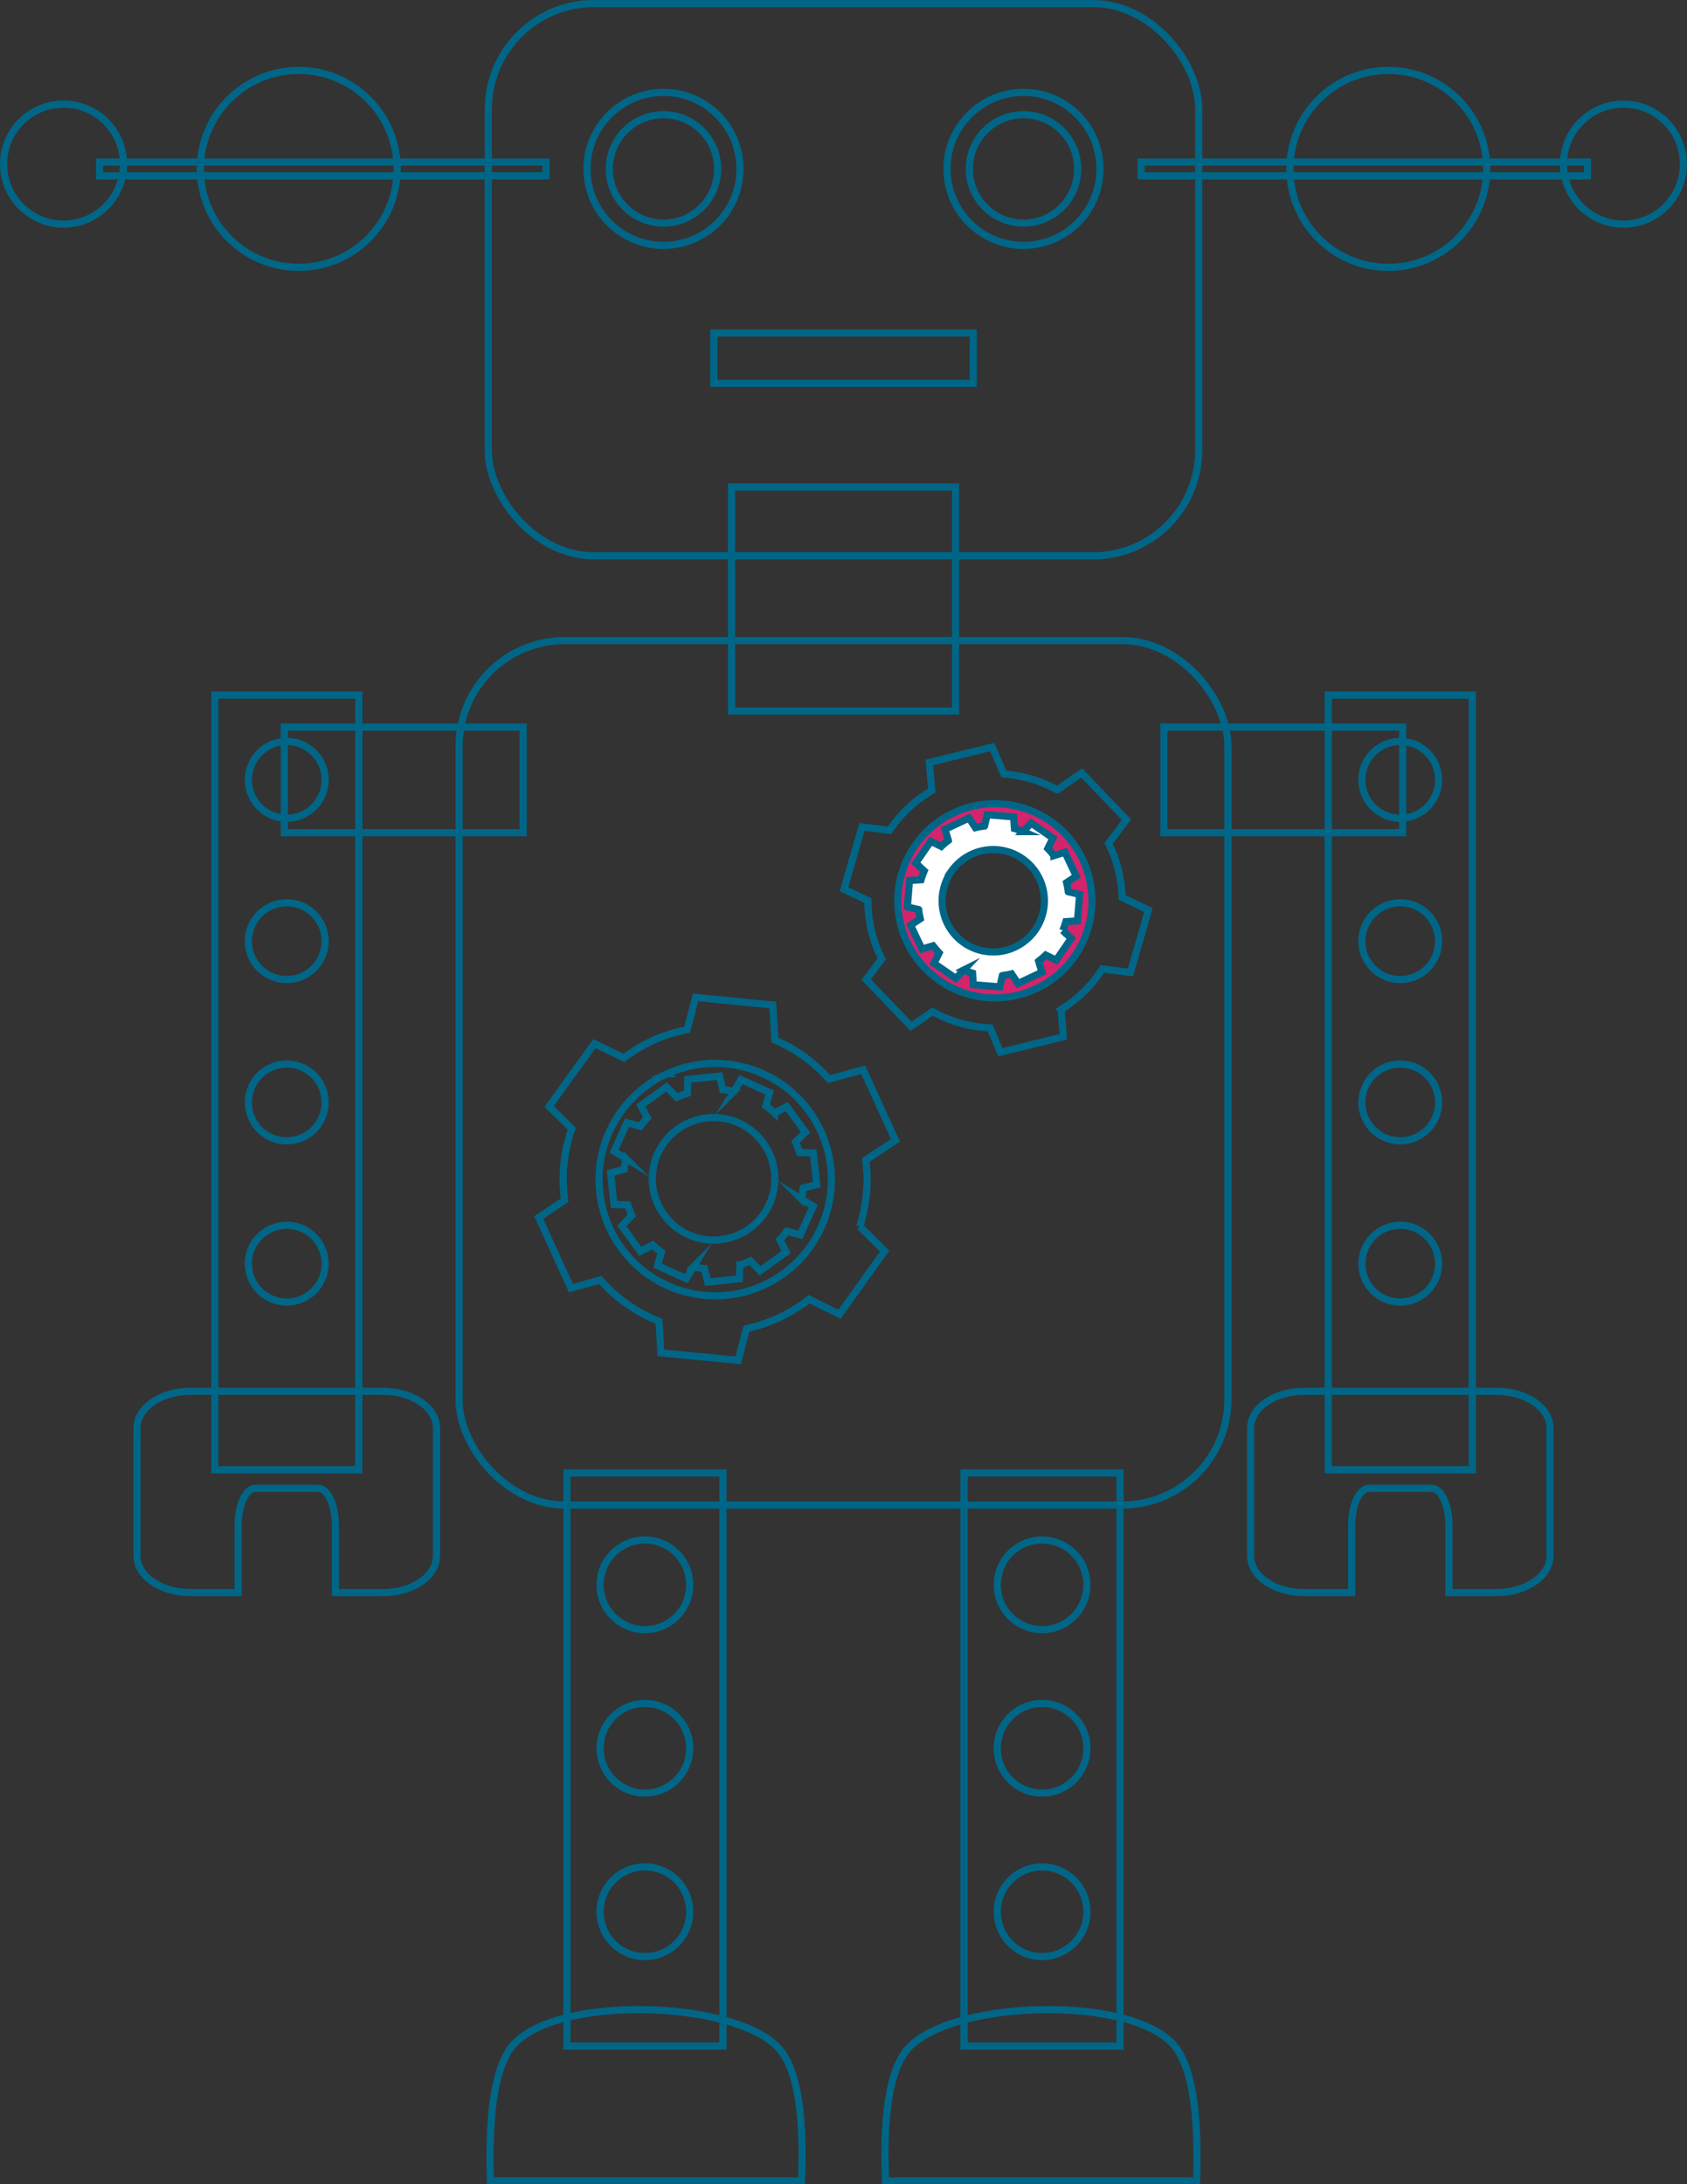 <svg xmlns="http://www.w3.org/2000/svg" viewBox="0 0 236.03 305.47"><rect x="0" y="0" width="236.03" height="305.47" fill="#333333" stroke="none"/><defs><style>.cls-1,.cls-2{fill:none;}.cls-1{stroke:#d3246c;stroke-width:4px;}.cls-1,.cls-2,.cls-3{stroke-miterlimit:10;}.cls-2,.cls-3{stroke:#006687;}.cls-3{fill:#fff;}</style></defs><title>intro-roboto_2</title><g id="レイヤー_2" data-name="レイヤー 2"><g id="レイヤー_1-2" data-name="レイヤー 1"><ellipse class="cls-1" cx="139.06" cy="125.98" rx="11.5" ry="11.99"/><rect class="cls-2" x="39.78" y="101.68" width="33.41" height="14.77"/><rect class="cls-2" x="30.05" y="97.2" width="20.15" height="108.34"/><path class="cls-2" d="M53.56,194.57H26.68c-4.15,0-7.51,2.29-7.51,5.12V217.6c0,2.83,3.36,5.12,7.51,5.12h6.64v-9.47c0-2.82,1.09-5.12,2.44-5.12h8.73c1.34,0,2.43,2.29,2.43,5.12v9.47h6.65c4.15,0,7.5-2.29,7.5-5.12V199.69C61.07,196.86,57.71,194.57,53.56,194.57Z"/><circle class="cls-2" cx="40.12" cy="109.06" r="5.37"/><circle class="cls-2" cx="40.12" cy="131.62" r="5.37"/><circle class="cls-2" cx="40.12" cy="154.17" r="5.37"/><circle class="cls-2" cx="40.12" cy="176.72" r="5.37"/><rect class="cls-2" x="162.84" y="101.68" width="33.41" height="14.77"/><rect class="cls-2" x="185.84" y="97.2" width="20.15" height="108.34"/><path class="cls-2" d="M182.47,194.57h26.89c4.15,0,7.5,2.29,7.5,5.12V217.6c0,2.83-3.36,5.12-7.5,5.12h-6.64v-9.47c0-2.82-1.09-5.12-2.44-5.12h-8.73c-1.35,0-2.43,2.29-2.43,5.12v9.47h-6.64c-4.15,0-7.51-2.29-7.51-5.12V199.69C175,196.86,178.33,194.57,182.47,194.57Z"/><circle class="cls-2" cx="195.91" cy="109.06" r="5.37"/><circle class="cls-2" cx="195.91" cy="131.62" r="5.37"/><circle class="cls-2" cx="195.91" cy="154.17" r="5.37"/><circle class="cls-2" cx="195.91" cy="176.72" r="5.37"/><rect class="cls-2" x="134.88" y="205.99" width="21.83" height="80.14"/><path class="cls-2" d="M167.41,305c.28-7.91-.31-15.42-3-18.8-5.83-7.21-30.54-6.56-37.1,0-3.11,3.11-3.76,10.73-3.41,18.8Z"/><circle class="cls-2" cx="145.8" cy="221.63" r="6.27"/><circle class="cls-2" cx="145.8" cy="244.49" r="6.27"/><circle class="cls-2" cx="145.8" cy="267.35" r="6.27"/><rect class="cls-2" x="79.32" y="205.99" width="21.83" height="80.14"/><path class="cls-2" d="M68.62,305c-.28-7.91.31-15.42,3-18.8,5.83-7.21,30.55-6.56,37.11,0,3.11,3.11,3.76,10.73,3.41,18.8Z"/><circle class="cls-2" cx="90.23" cy="221.63" r="6.27"/><circle class="cls-2" cx="90.23" cy="244.49" r="6.27"/><circle class="cls-2" cx="90.23" cy="267.35" r="6.27"/><rect class="cls-2" x="102.35" y="68.1" width="31.34" height="31.34"/><rect class="cls-2" x="159.65" y="22.66" width="62.45" height="1.93"/><circle class="cls-2" cx="194.24" cy="23.62" r="13.77"/><circle class="cls-2" cx="227.14" cy="22.95" r="8.39"/><rect class="cls-2" x="13.93" y="22.66" width="62.45" height="1.93"/><circle class="cls-2" cx="41.8" cy="23.62" r="13.77"/><circle class="cls-2" cx="8.89" cy="22.95" r="8.39"/><rect class="cls-2" x="68.32" y="0.5" width="99.39" height="77.23" rx="14.77" ry="14.77"/><rect class="cls-2" x="64.23" y="89.59" width="107.57" height="120.88" rx="14.77" ry="14.77"/><path class="cls-2" d="M124.41,116.11l-3.81-.47L119.34,120l-1.26,4.36,3.35,1.58a17.76,17.76,0,0,0,1.95,8.15l-2.19,2.9,3.14,3.27,3.14,3.27,3-2.07a17.78,17.78,0,0,0,8.06,2.28l1.44,3.41,4.4-1.08,4.4-1.08-.31-3.82a17.9,17.9,0,0,0,5.77-5.67l3.93.49,1.26-4.36,1.26-4.36L157,125.51a17.75,17.75,0,0,0-1.9-7.56l2.51-3.32-3.14-3.27-3.14-3.27-3.41,2.37a17.77,17.77,0,0,0-7.48-2.21l-1.6-3.78-4.41,1.08-4.4,1.08.33,3.95a17.85,17.85,0,0,0-5.9,5.53Zm5.38.07a13.58,13.58,0,1,1-.39,19.2A13.58,13.58,0,0,1,129.79,116.18Z"/><path class="cls-3" d="M129.31,121.8a10,10,0,0,0-.44,1.23l-1.62.1-.15,1.85-.15,1.85,1.58.37a10.48,10.48,0,0,0,.23,1.28l-1.35.9.79,1.68.8,1.67,1.55-.47a10.93,10.93,0,0,0,.85,1l-.72,1.46,1.53,1.06,1.52,1.05,1.11-1.18a10.91,10.91,0,0,0,1.23.44l.11,1.62,1.85.15,1.85.15.37-1.59a10.17,10.17,0,0,0,1.28-.23l.9,1.35,1.68-.79,1.67-.79-.47-1.55a10.66,10.66,0,0,0,1-.85l1.46.72,1.05-1.52,1.05-1.53-1.18-1.11a10.77,10.77,0,0,0,.44-1.23l1.62-.11.15-1.85.15-1.85-1.59-.37a10.38,10.38,0,0,0-.23-1.28l1.35-.9-.79-1.67-.79-1.68-1.55.48a10.15,10.15,0,0,0-.85-1l.72-1.45-1.52-1.05-1.53-1.05-1.11,1.19a10.22,10.22,0,0,0-1.23-.44l-.11-1.62-1.85-.15-1.85-.15-.37,1.58a10.51,10.51,0,0,0-1.28.23l-.9-1.35-1.67.79-1.68.79.47,1.55a9.87,9.87,0,0,0-1,.84l-1.46-.72-1.05,1.52-1.05,1.52Zm3.78.07a7.16,7.16,0,1,1,1.82,10A7.16,7.16,0,0,1,133.1,121.88Z"/><path class="cls-2" d="M87.29,147.95l-4.11-2L80,150.32l-3.16,4.42L80,157.85a21.24,21.24,0,0,0-1,10l-3.62,2.41,2.25,4.94,2.25,4.94L84,179a21.28,21.28,0,0,0,8.2,5.78l.27,4.42,5.41.52,5.4.52,1.16-4.44a21.33,21.33,0,0,0,8.76-4.11l4.25,2.11,3.16-4.42,3.16-4.42-3.49-3.45a21.18,21.18,0,0,0,.85-9.29l4.15-2.75-2.25-4.94-2.25-4.94-4.8,1.32a21.28,21.28,0,0,0-7.56-5.47l-.3-4.9-5.41-.53-5.4-.52L96.15,144a21.24,21.24,0,0,0-4.89,1.55A21.46,21.46,0,0,0,87.29,147.95Zm6.06,2.22a16.25,16.25,0,1,1-8.07,21.53A16.25,16.25,0,0,1,93.34,150.16Z"/><path class="cls-2" d="M90.57,156.32a12.07,12.07,0,0,0-1,1.21L87.72,157l-.9,2-.9,2,1.64,1a13.14,13.14,0,0,0-.24,1.54l-1.88.48.23,2.2.23,2.21,1.94.08a12.2,12.2,0,0,0,.56,1.46L87,171.44l1.3,1.8L89.6,175l1.72-.9a13.68,13.68,0,0,0,1.21,1L92,177l2,.9,2,.91,1-1.64a12.2,12.2,0,0,0,1.54.24l.48,1.88,2.21-.23,2.21-.23.08-1.94a12.28,12.28,0,0,0,1.46-.56l1.36,1.39,1.8-1.3L110,175.1l-.9-1.72a12.8,12.8,0,0,0,1-1.21l1.87.52.91-2,.9-2-1.64-1a13.12,13.12,0,0,0,.24-1.54l1.88-.48-.23-2.21-.23-2.21-1.94-.08a12.76,12.76,0,0,0-.56-1.46l1.39-1.36-1.3-1.8-1.3-1.8-1.72.9a12.53,12.53,0,0,0-1.21-1l.52-1.87-2-.9-2-.9-1,1.64a12.88,12.88,0,0,0-1.54-.25l-.48-1.88-2.21.23-2.21.23-.08,1.94a12.18,12.18,0,0,0-1.46.56L93.26,152l-1.79,1.3-1.8,1.31Zm4.25,1.59a8.57,8.57,0,1,1-1.9,12A8.57,8.57,0,0,1,94.81,157.91Z"/><circle class="cls-2" cx="143.2" cy="23.62" r="10.7"/><circle class="cls-2" cx="143.2" cy="23.62" r="7.58"/><circle class="cls-2" cx="92.83" cy="23.62" r="10.7"/><circle class="cls-2" cx="92.83" cy="23.62" r="7.58"/><rect class="cls-2" x="99.86" y="46.57" width="36.31" height="7.04"/></g></g></svg>